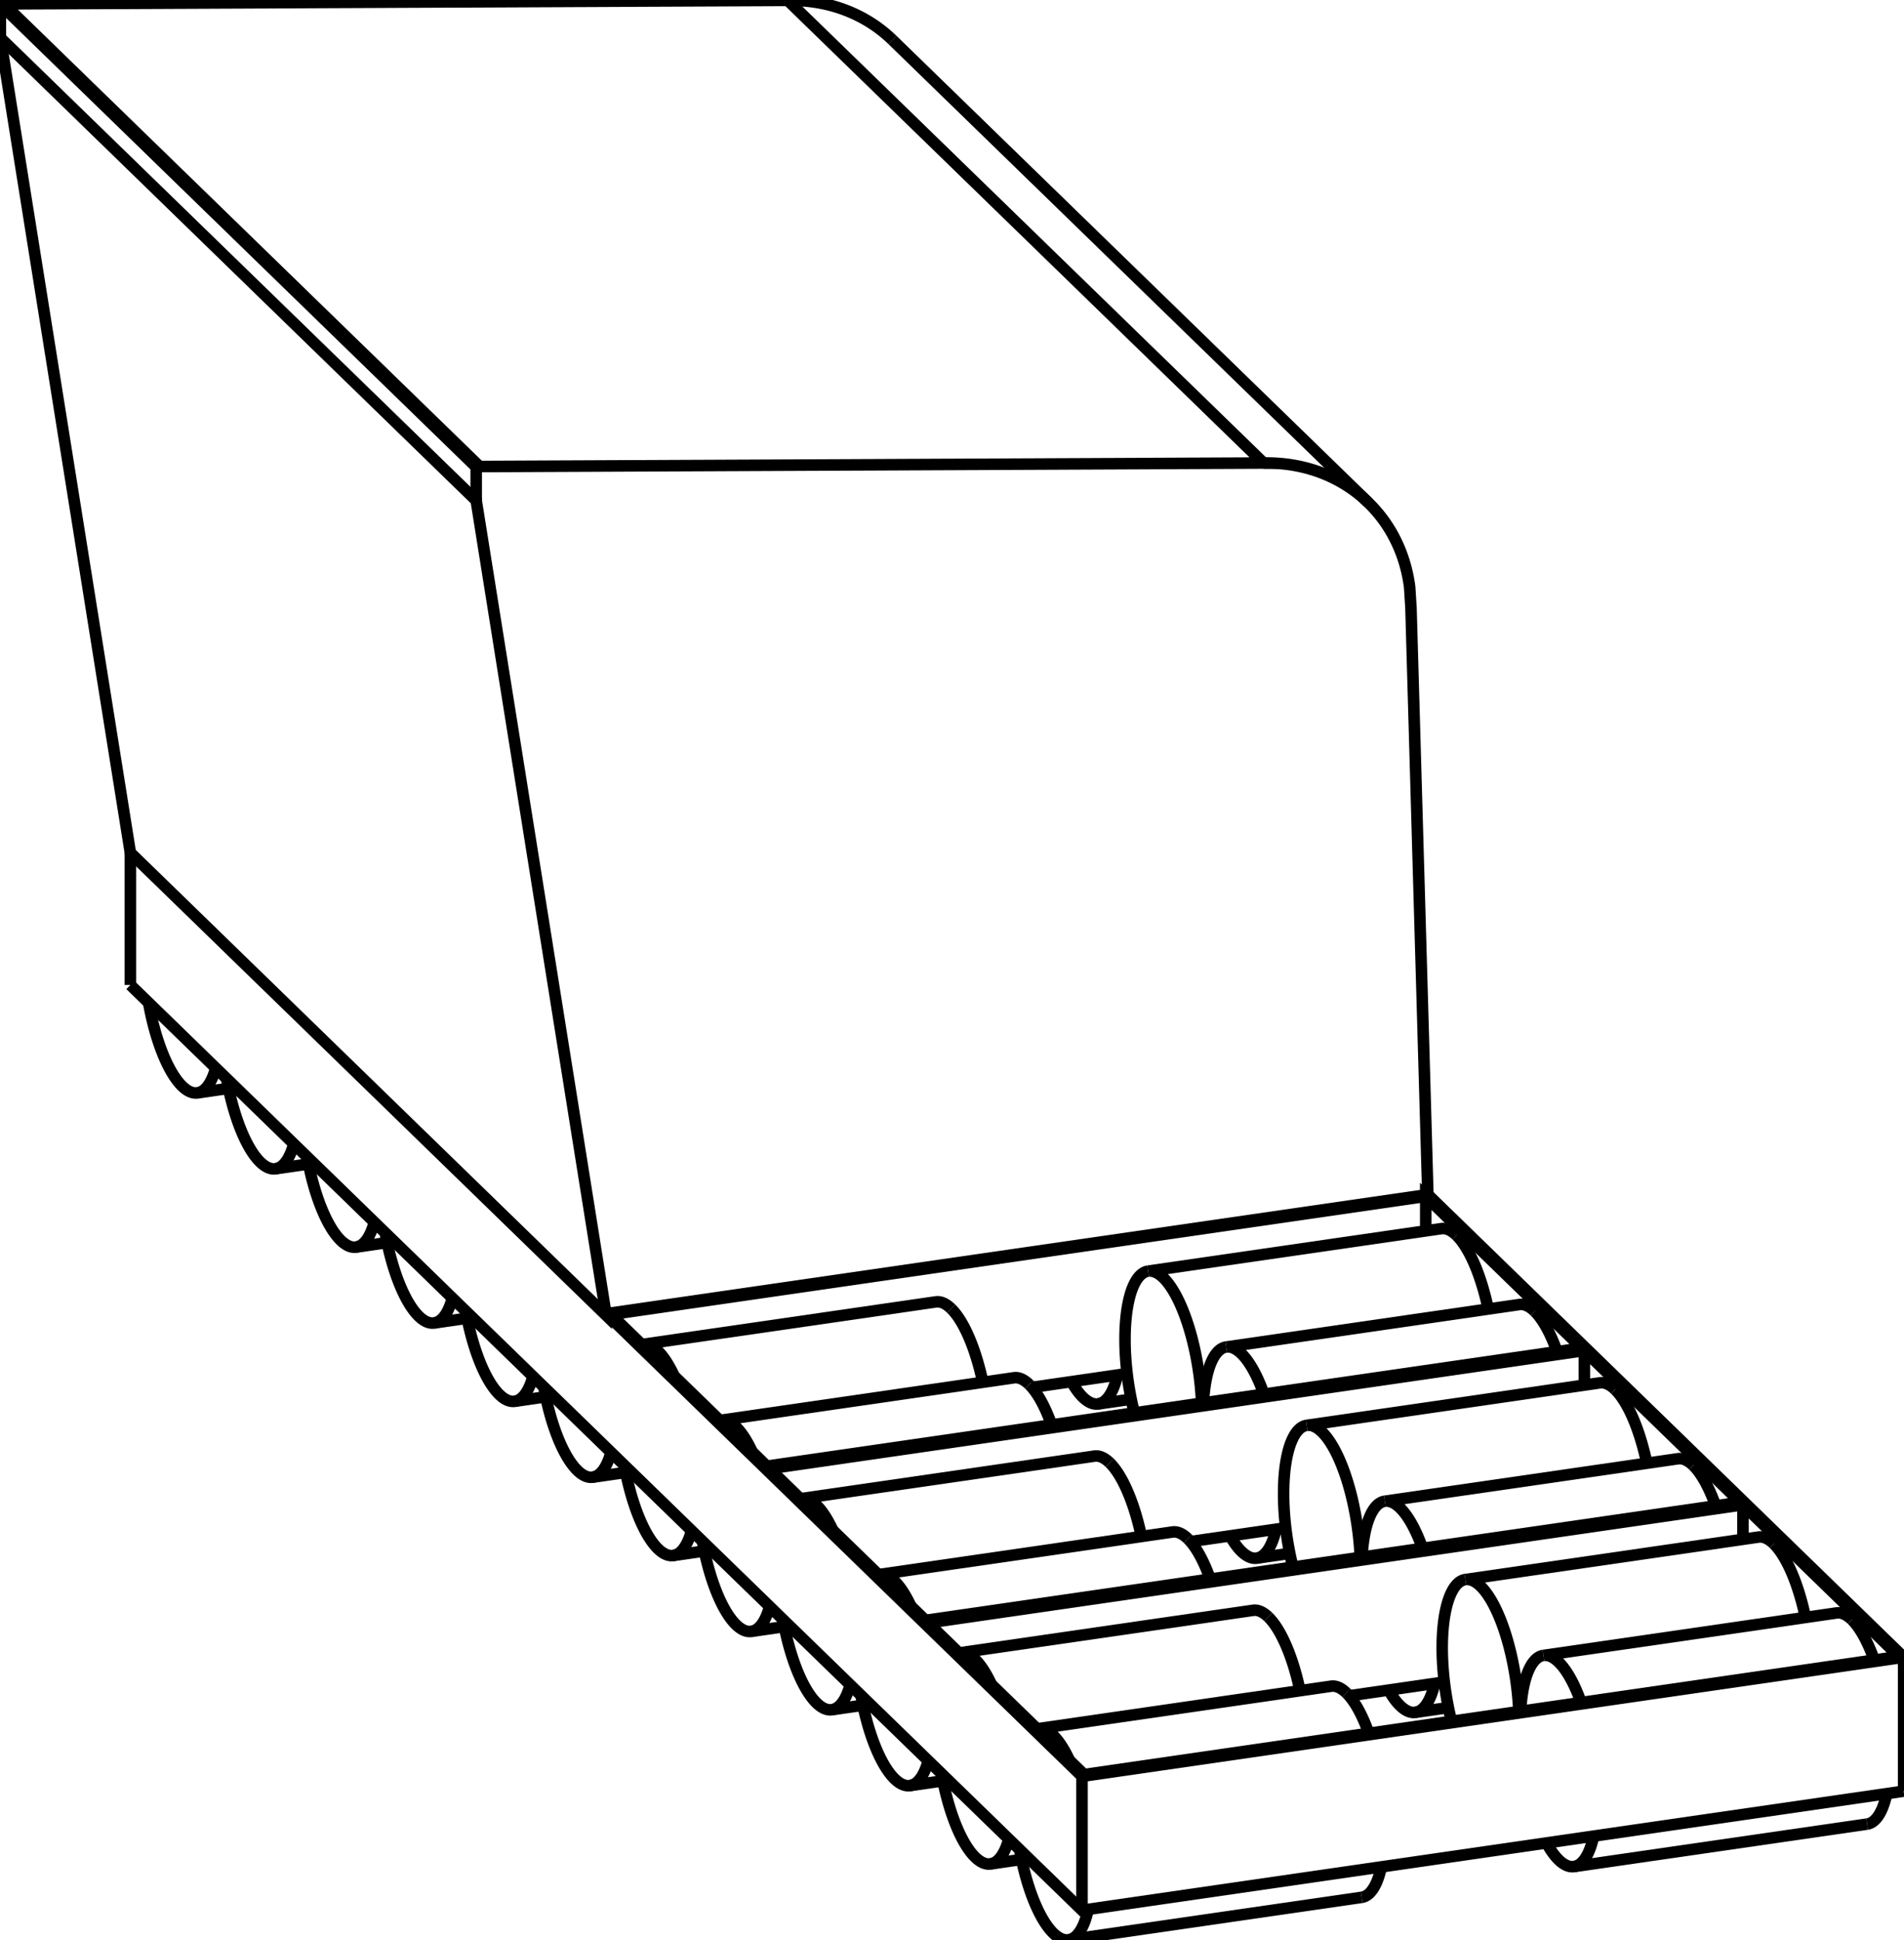 <svg version="1.1" xmlns="http://www.w3.org/2000/svg" viewBox="-2635.687 -2573.462 5271.374 5371.303" fill="none" stroke="black" stroke-width="0.6%" vector-effect="non-scaling-stroke">
    <path d="M -1822.291 593.142 A 295.275 98.574 261.755 0 1 -1872.895 662.013 A 295.275 98.574 261.755 0 1 -2008.19 412.417" />
    <path d="M -2038.393 383.055 A 295.275 98.574 261.755 0 1 -2088.997 451.926 A 295.275 98.574 261.755 0 1 -2224.292 202.33" />
    <path d="M -2274.779 153.248 L 359.936 2714.632 L 2634.687 2384.998" />
    <path d="M 484.791 1228.972 L 221.188 1267.171" />
    <path d="M 923.91 1655.87 L 660.307 1694.068" />
    <path d="M 1363.029 2082.767 L 1099.427 2120.966" />
    <path d="M -2274.779 -212.873 L -2274.779 153.248" />
    <path d="M -2634.687 -2468.673 L -2274.779 -212.873 L -957.422 1067.819 L -957.422 1063.184" />
    <path d="M -2634.687 -2561.361 L -2634.687 -2468.673 L -1317.329 -1187.981 L -957.422 1067.819" />
    <path d="M -2625.358 -2562.713 L -2634.687 -2561.361 L -1317.329 -1280.67 L -1317.329 -1187.981" />
    <path d="M -454.655 -2572.376 L -2625.358 -2562.713 L -1308 -1282.022 L -1317.329 -1280.67" />
    <path d="M -164.587 -2462.622 A 500 432.341 314.191 0 0 -454.655 -2572.376 L 862.702 -1291.685 L -1308 -1282.022" />
    <path d="M 359.936 2343.876 L 359.936 2714.632" />
    <path d="M 359.936 2343.876 L -957.422 1063.184" />
    <path d="M 2634.687 2014.242 L 2634.687 2384.998" />
    <path d="M 359.936 2343.876 L 2634.687 2014.242" />
    <path d="M 1317.329 733.55 L 2634.687 2014.242" />
    <path d="M 1317.329 733.55 L 1317.329 728.916 L 1270.685 -891.015 L 1267.007 -948.567 A 500 432.341 314.191 0 0 1152.771 -1181.93 A 500 432.341 314.191 0 0 862.702 -1291.685" />
    <path d="M -512.575 1485.228 L 1743.518 1158.298 L 1311.602 738.404 L 1311.602 834.017" />
    <path d="M -944.491 1065.334 L -512.575 1485.228" />
    <path d="M 1311.602 738.404 L -944.491 1065.334" />
    <path d="M -73.456 1912.125 L 2182.637 1585.195 L 1750.721 1165.301 L 1750.721 1260.914" />
    <path d="M -505.372 1492.231 L -73.456 1912.125" />
    <path d="M 1750.721 1165.301 L -505.372 1492.231" />
    <path d="M 365.663 2339.023 L 2621.756 2012.092 L 2189.841 1592.198 L 2189.841 1687.812" />
    <path d="M -66.253 1919.128 L 365.663 2339.023" />
    <path d="M 2189.841 1592.198 L -66.253 1919.128" />
    <path d="M 1317.329 733.55 L -957.422 1063.184" />
    <path d="M -1383.172 1020.04 A 295.275 98.574 261.755 0 1 -1433.775 1088.91 A 295.275 98.574 261.755 0 1 -1569.071 839.314" />
    <path d="M -1599.274 809.952 A 295.275 98.574 261.755 0 1 -1649.877 878.823 A 295.275 98.574 261.755 0 1 -1785.173 629.227" />
    <path d="M -944.053 1446.937 A 295.275 98.574 261.755 0 1 -994.656 1515.808 A 295.275 98.574 261.755 0 1 -1129.952 1266.212" />
    <path d="M -1160.155 1236.85 A 295.275 98.574 261.755 0 1 -1210.758 1305.72 A 295.275 98.574 261.755 0 1 -1346.054 1056.124" />
    <path d="M 458.115 1232.838 A 295.275 98.574 261.755 0 1 404.674 1313.031 A 295.275 98.574 261.755 0 1 330.667 1251.306" />
    <path d="M 1396.91 846.327 A 295.275 98.574 81.755 0 0 1354.564 827.792 L 542.999 945.395 A 295.275 98.574 261.755 0 1 585.345 963.931 A 295.275 98.574 261.755 0 1 691.071 1310.808" />
    <path d="M 1484.587 1050.352 A 295.275 98.574 81.755 0 0 1396.91 846.327" />
    <path d="M 504.744 1337.809 A 295.275 98.574 261.755 0 1 542.999 945.395" />
    <path d="M 1613.012 1056.414 A 295.275 98.574 81.755 0 0 1570.666 1037.879 L 759.101 1155.483 A 295.275 98.574 261.755 0 1 801.447 1174.018 A 295.275 98.574 261.755 0 1 863.52 1285.818" />
    <path d="M 1675.085 1168.215 A 295.275 98.574 81.755 0 0 1613.012 1056.414" />
    <path d="M 897.234 1659.735 A 295.275 98.574 261.755 0 1 843.793 1739.928 A 295.275 98.574 261.755 0 1 769.787 1678.204" />
    <path d="M 695.975 1310.097 A 295.275 98.574 261.755 0 1 759.101 1155.483" />
    <path d="M 213.682 1259.191 A 295.275 98.574 81.755 0 0 171.336 1240.656 L -640.229 1358.259 A 295.275 98.574 261.755 0 1 -597.883 1376.795 A 295.275 98.574 261.755 0 1 -553.057 1445.873" />
    <path d="M 275.754 1370.991 A 295.275 98.574 81.755 0 0 213.682 1259.191" />
    <path d="M -504.933 1873.834 A 295.275 98.574 261.755 0 1 -555.537 1942.705 A 295.275 98.574 261.755 0 1 -690.833 1693.109" />
    <path d="M -642.709 1358.716 A 295.275 98.574 261.755 0 1 -640.229 1358.259" />
    <path d="M -2.42 1049.104 A 295.275 98.574 81.755 0 0 -44.766 1030.568 L -856.331 1148.172 A 295.275 98.574 261.755 0 1 -813.985 1166.708 A 295.275 98.574 261.755 0 1 -769.159 1235.786" />
    <path d="M 85.257 1253.129 A 295.275 98.574 81.755 0 0 -2.42 1049.104" />
    <path d="M -721.035 1663.747 A 295.275 98.574 261.755 0 1 -771.639 1732.618 A 295.275 98.574 261.755 0 1 -906.935 1483.022" />
    <path d="M -858.811 1148.629 A 295.275 98.574 261.755 0 1 -856.331 1148.172" />
    <path d="M 1836.029 1273.224 A 295.275 98.574 81.755 0 0 1793.683 1254.689 L 982.118 1372.293 A 295.275 98.574 261.755 0 1 1024.464 1390.828 A 295.275 98.574 261.755 0 1 1130.19 1737.705" />
    <path d="M 1923.706 1477.25 A 295.275 98.574 81.755 0 0 1836.029 1273.224" />
    <path d="M 943.863 1764.706 A 295.275 98.574 261.755 0 1 982.118 1372.293" />
    <path d="M 2052.131 1483.312 A 295.275 98.574 81.755 0 0 2009.785 1464.776 L 1198.22 1582.38 A 295.275 98.574 261.755 0 1 1240.566 1600.915 A 295.275 98.574 261.755 0 1 1302.639 1712.716" />
    <path d="M 2114.204 1595.112 A 295.275 98.574 81.755 0 0 2052.131 1483.312" />
    <path d="M 1336.354 2086.632 A 295.275 98.574 261.755 0 1 1282.912 2166.825 A 295.275 98.574 261.755 0 1 1208.906 2105.101" />
    <path d="M 1135.094 1736.995 A 295.275 98.574 261.755 0 1 1198.22 1582.38" />
    <path d="M 652.801 1686.088 A 295.275 98.574 81.755 0 0 610.455 1667.553 L -201.11 1785.157 A 295.275 98.574 261.755 0 1 -158.764 1803.692 A 295.275 98.574 261.755 0 1 -113.937 1872.771" />
    <path d="M 714.874 1797.889 A 295.275 98.574 81.755 0 0 652.801 1686.088" />
    <path d="M -65.814 2300.731 A 295.275 98.574 261.755 0 1 -116.418 2369.602 A 295.275 98.574 261.755 0 1 -251.713 2120.006" />
    <path d="M -203.59 1785.614 A 295.275 98.574 261.755 0 1 -201.11 1785.157" />
    <path d="M 436.699 1476.001 A 295.275 98.574 81.755 0 0 394.353 1457.466 L -417.212 1575.069 A 295.275 98.574 261.755 0 1 -374.866 1593.605 A 295.275 98.574 261.755 0 1 -330.039 1662.683" />
    <path d="M 524.376 1680.026 A 295.275 98.574 81.755 0 0 436.699 1476.001" />
    <path d="M -281.916 2090.644 A 295.275 98.574 261.755 0 1 -332.52 2159.515 A 295.275 98.574 261.755 0 1 -467.815 1909.919" />
    <path d="M -419.692 1575.526 A 295.275 98.574 261.755 0 1 -417.212 1575.069" />
    <path d="M 2275.148 1700.122 A 295.275 98.574 81.755 0 0 2232.802 1681.586 L 1421.238 1799.19 A 295.275 98.574 261.755 0 1 1463.584 1817.725 A 295.275 98.574 261.755 0 1 1569.309 2164.602" />
    <path d="M 2362.825 1904.147 A 295.275 98.574 81.755 0 0 2275.148 1700.122" />
    <path d="M 1382.982 2191.603 A 295.275 98.574 261.755 0 1 1421.238 1799.19" />
    <path d="M 2491.25 1910.209 A 295.275 98.574 81.755 0 0 2448.904 1891.673 L 1637.34 2009.277 A 295.275 98.574 261.755 0 1 1679.686 2027.813 A 295.275 98.574 261.755 0 1 1741.758 2139.613" />
    <path d="M 2533.596 2476.119 A 295.275 98.574 81.755 0 0 2587.96 2391.769" />
    <path d="M 2553.323 2022.009 A 295.275 98.574 81.755 0 0 2491.25 1910.209" />
    <path d="M 1776.396 2509.373 A 295.275 98.574 261.755 0 1 1722.032 2593.723 A 295.275 98.574 261.755 0 1 1645.96 2528.274" />
    <path d="M 1574.213 2163.892 A 295.275 98.574 261.755 0 1 1637.34 2009.277" />
    <path d="M 1091.92 2112.986 A 295.275 98.574 81.755 0 0 1049.574 2094.45 L 238.01 2212.054 A 295.275 98.574 261.755 0 1 280.356 2230.589 A 295.275 98.574 261.755 0 1 325.182 2299.668" />
    <path d="M 1134.266 2678.896 A 295.275 98.574 81.755 0 0 1188.63 2594.546" />
    <path d="M 1153.993 2224.786 A 295.275 98.574 81.755 0 0 1091.92 2112.986" />
    <path d="M 377.066 2712.149 A 295.275 98.574 261.755 0 1 322.702 2796.499 A 295.275 98.574 261.755 0 1 187.406 2546.903" />
    <path d="M 235.529 2212.511 A 295.275 98.574 261.755 0 1 238.01 2212.054" />
    <path d="M 875.818 1902.898 A 295.275 98.574 81.755 0 0 833.472 1884.363 L 21.908 2001.967 A 295.275 98.574 261.755 0 1 64.254 2020.502 A 295.275 98.574 261.755 0 1 109.08 2089.581" />
    <path d="M 963.495 2106.924 A 295.275 98.574 81.755 0 0 875.818 1902.898" />
    <path d="M 157.203 2517.541 A 295.275 98.574 261.755 0 1 106.6 2586.412 A 295.275 98.574 261.755 0 1 -28.696 2336.816" />
    <path d="M 19.427 2002.424 A 295.275 98.574 261.755 0 1 21.908 2001.967" />
    <path d="M -1781.454 648.762 L -1872.895 662.013" />
    <path d="M -2002.918 439.452 L -2088.997 451.926" />
    <path d="M 1152.771 -1181.93 L -164.587 -2462.622" />
    <path d="M -1342.334 1075.66 L -1433.775 1088.91" />
    <path d="M -1563.799 866.349 L -1649.877 878.823" />
    <path d="M -903.215 1502.557 L -994.656 1515.808" />
    <path d="M -1124.679 1293.247 L -1210.758 1305.72" />
    <path d="M 496.115 1299.78 L 404.674 1313.031" />
    <path d="M 935.234 1726.677 L 843.793 1739.928" />
    <path d="M -464.096 1929.454 L -555.537 1942.705" />
    <path d="M -685.56 1720.144 L -771.639 1732.618" />
    <path d="M 1374.353 2153.575 L 1282.912 2166.825" />
    <path d="M -24.977 2356.351 L -116.418 2369.602" />
    <path d="M -246.441 2147.041 L -332.52 2159.515" />
    <path d="M 2533.596 2476.119 L 1722.032 2593.723" />
    <path d="M 1134.266 2678.896 L 322.702 2796.499" />
    <path d="M 192.678 2573.938 L 106.6 2586.412" />
</svg>
